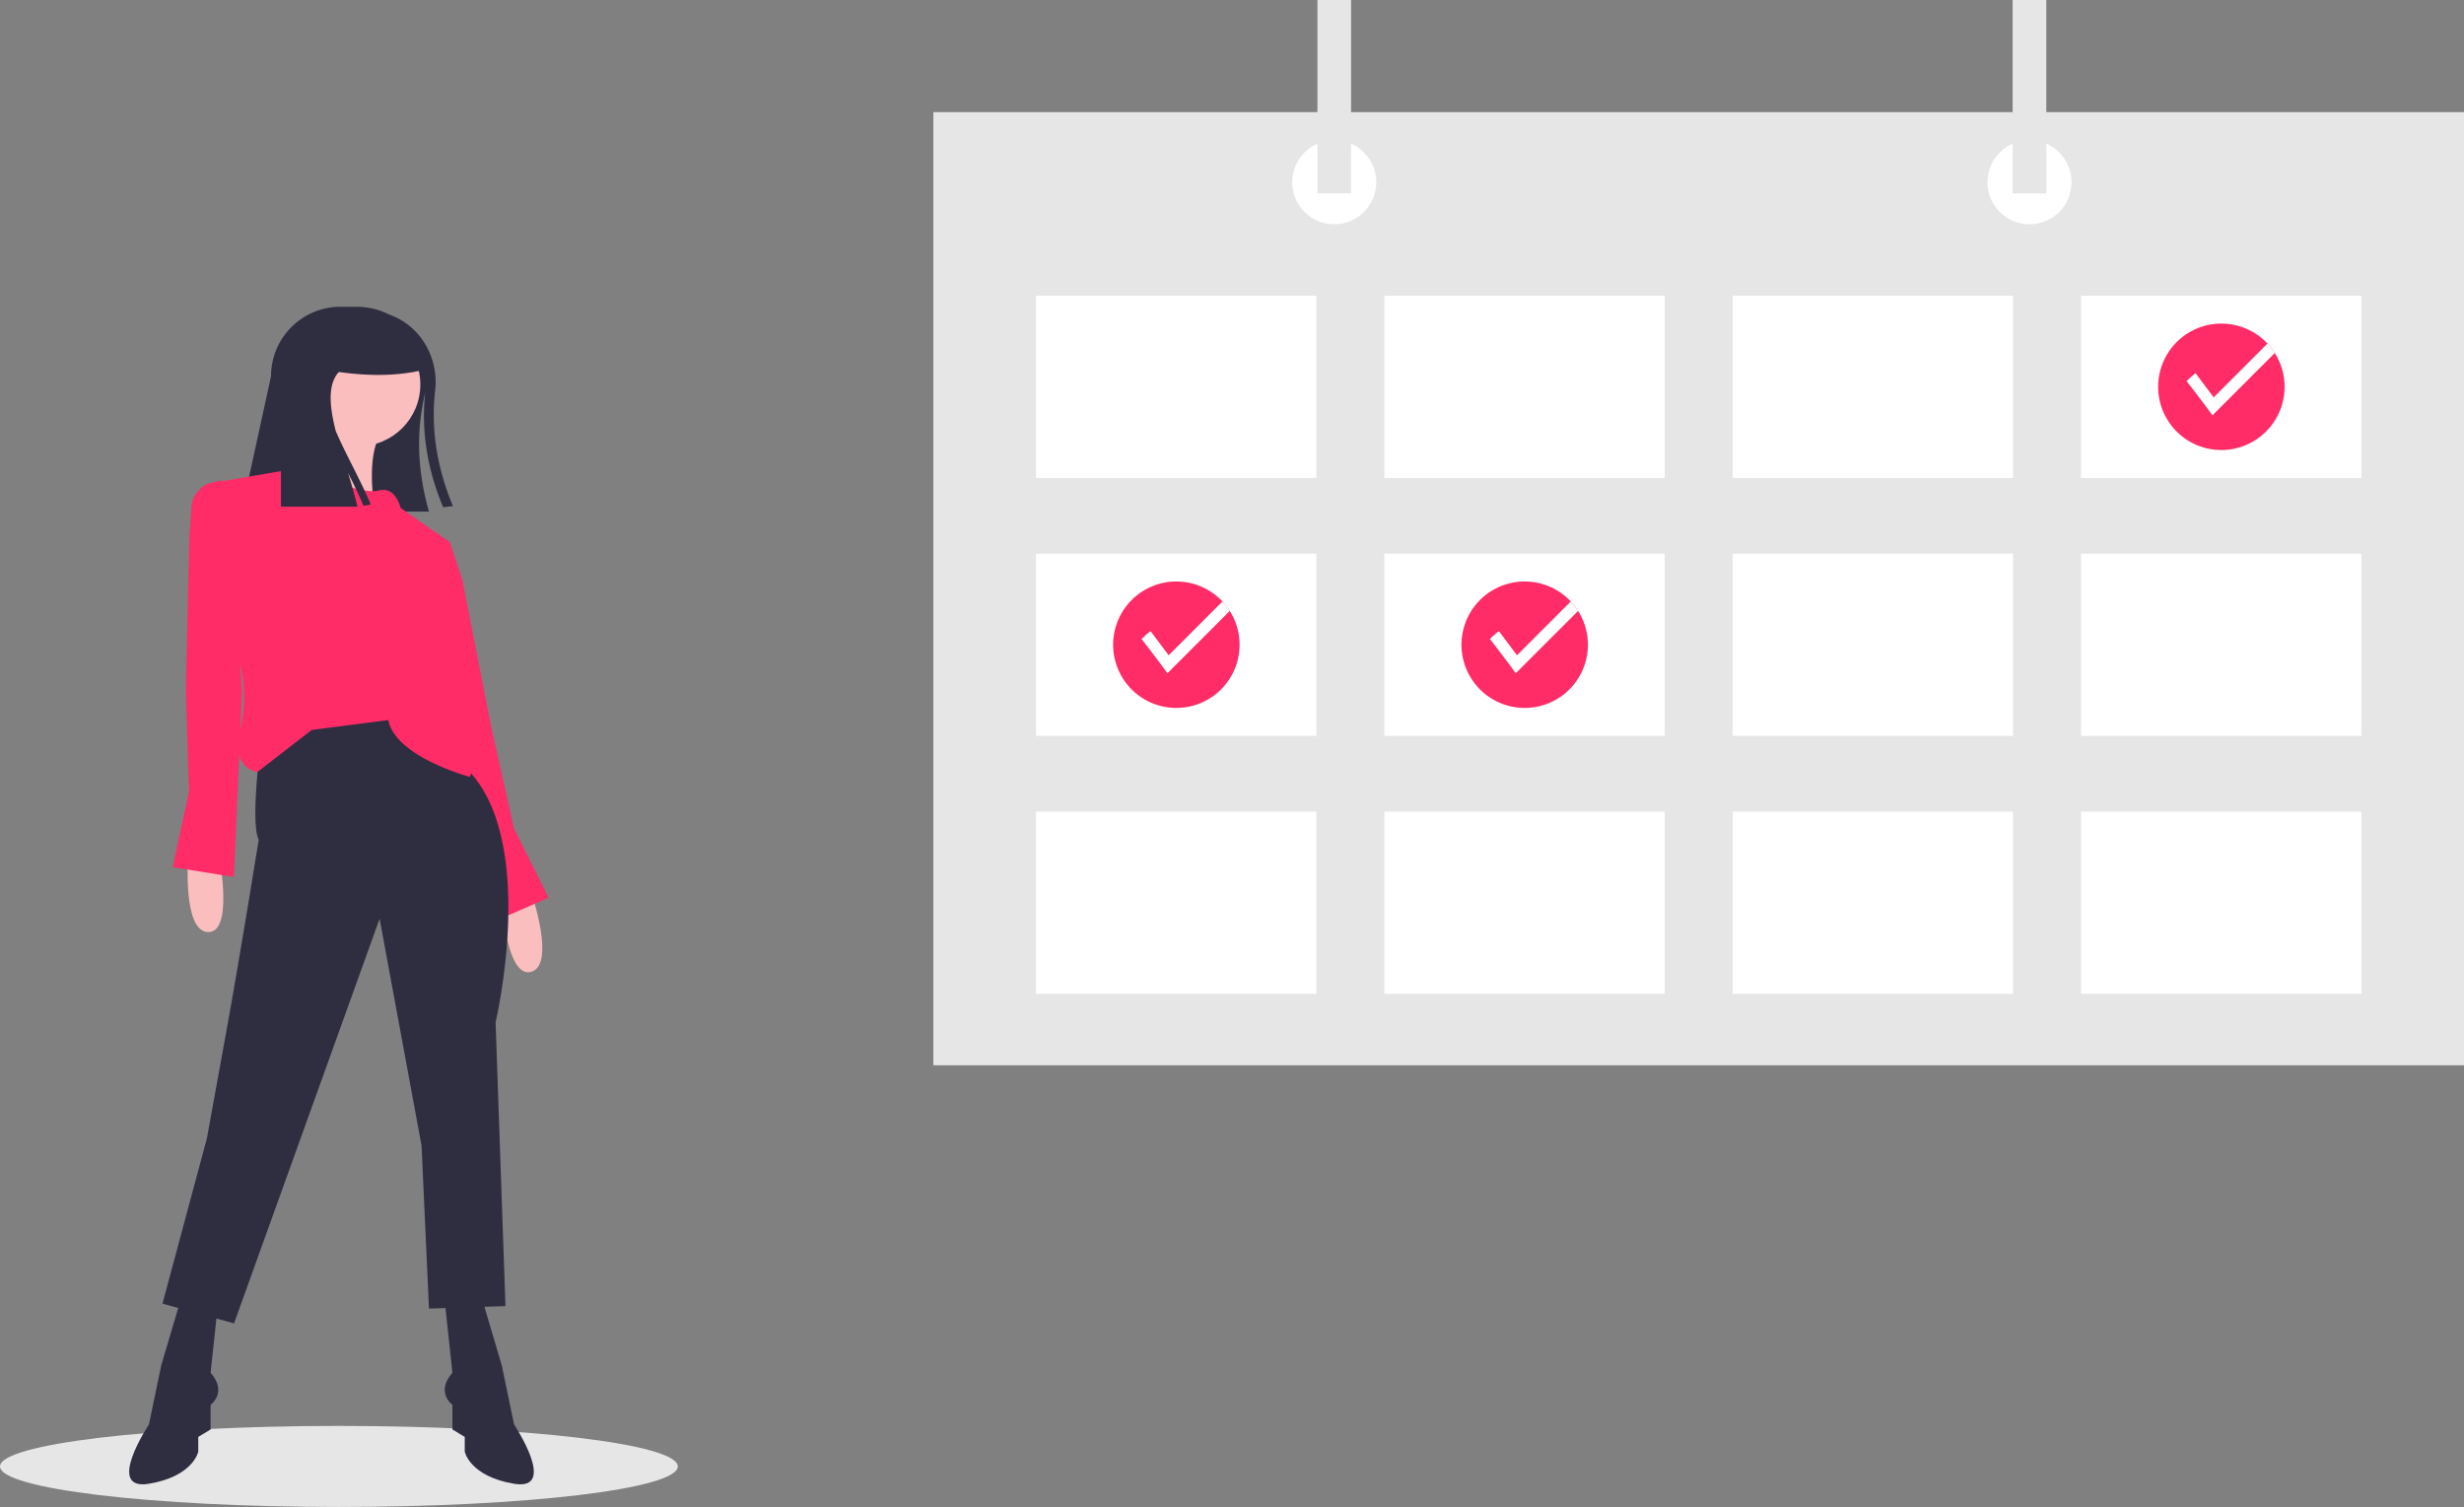 <?xml version="1.0" encoding="UTF-8" standalone="no"?>
<svg
   xmlns:dc="http://purl.org/dc/elements/1.1/"
   xmlns:cc="http://creativecommons.org/ns#"
   xmlns:rdf="http://www.w3.org/1999/02/22-rdf-syntax-ns#"
   xmlns:svg="http://www.w3.org/2000/svg"
   xmlns="http://www.w3.org/2000/svg"
   xmlns:sodipodi="http://sodipodi.sourceforge.net/DTD/sodipodi-0.dtd"
   xmlns:inkscape="http://www.inkscape.org/namespaces/inkscape"
   id="f2f1e99e-1651-46a6-b45f-af903ca31f8b"
   data-name="Layer 1"
   width="887"
   height="542.48"
   viewBox="0 0 887 542.48"
   version="1.1"
   sodipodi:docname="undraw_online_calendar_kvu2.svg"
   inkscape:version="0.92.4 (5da689c313, 2019-01-14)">
  <rect x="0" y="0" width="887" height="542.48" fill="#808080" stroke="none"/>
  <defs
     id="defs5047" />
  <sodipodi:namedview
     pagecolor="#ffffff"
     bordercolor="#666666"
     borderopacity="1"
     objecttolerance="10"
     gridtolerance="10"
     guidetolerance="10"
     inkscape:pageopacity="0"
     inkscape:pageshadow="2"
     inkscape:window-width="2560"
     inkscape:window-height="1377"
     id="namedview5045"
     showgrid="false"
     inkscape:zoom="1.0969323"
     inkscape:cx="526.85959"
     inkscape:cy="297.59377"
     inkscape:window-x="-8"
     inkscape:window-y="-8"
     inkscape:window-maximized="1"
     inkscape:current-layer="f2f1e99e-1651-46a6-b45f-af903ca31f8b" />
  <title
     id="title4968">online_calendar</title>
  <ellipse
     cx="122"
     cy="527.89"
     rx="122"
     ry="14.59"
     fill="#e6e6e6"
     id="ellipse4970" />
  <path
     d="M309.606,319.892c-.062.311-.124.613-.195.924-3.251,13.874-2.531,27.917,1.51,42.102H243.415l10.659-48.755a24.901,24.901,0,0,1,8.554-18.804c.453-.4.924-.791,1.412-1.146a24.803,24.803,0,0,1,15.002-5.018h5.791a25.941,25.941,0,0,1,10.153,2.052c.542.231,1.075.48,1.59.746,11.192,3.89,17.933,15.411,16.575,27.313-1.617,14.158.737,28.024,6.395,41.64l-3.526.409C310.379,347.8,308.025,333.997,309.606,319.892Z"
     transform="translate(-156.5 -178.76)"
     fill="#2f2e41"
     id="path4972" />
  <path
     d="M268.729,326.945s5.329,23.094-5.329,24.871,27.535,7.106,27.535,7.106-2.665-18.653,3.553-24.871Z"
     transform="translate(-156.5 -178.76)"
     fill="#fbbebe"
     id="path4974" />
  <path
     d="M224.261,486.77s-2.177,27.16,7.089,27.525,4.119-26.743,4.119-26.743Z"
     transform="translate(-156.5 -178.76)"
     fill="#fbbebe"
     id="path4976" />
  <path
     d="M347.782,500.15s8.882,25.759,0,28.424-10.659-24.871-10.659-24.871Z"
     transform="translate(-156.5 -178.76)"
     fill="#fbbebe"
     id="path4978" />
  <polygon
     points="144.206 193.484 156.707 191.576 161.971 195.261 166.412 208.584 177.071 262.767 185.065 298.296 197.5 323.167 177.071 332.049 157.529 268.096 144.206 193.484"
     fill="#6c63ff"
     id="polygon4980"
     style="fill:#ff2c67;fill-opacity:1" />
  <path
     d="M251.409,438.418s-5.329,35.529-1.776,42.635c0,0-6.611,41.247-11.547,68.394l-7.106,39.082-15.988,59.512L240.75,655.148l52.406-145.671,15.1,81.718,2.665,58.624,27.535-.888L334.903,546.783s15.988-67.506-11.547-92.376-31.976-24.871-31.976-24.871Z"
     transform="translate(-156.5 -178.76)"
     fill="#2f2e41"
     id="path4982" />
  <path
     d="M330.018,646.265l7.106,23.982,4.441,21.318s15.988,23.982,0,21.318S323.8,701.336,323.8,701.336v-5.329l-4.441-2.665v-8.882s-6.218-4.441,0-11.547l-2.665-24.871Z"
     transform="translate(-156.5 -178.76)"
     fill="#2f2e41"
     id="path4984" />
  <path
     d="M221.653,646.265l-7.106,23.982-4.441,21.318s-15.988,23.982,0,21.318,17.765-11.547,17.765-11.547v-5.329l4.441-2.665v-8.882s6.218-4.441,0-11.547l2.665-24.871Z"
     transform="translate(-156.5 -178.76)"
     fill="#2f2e41"
     id="path4986" />
  <circle
     cx="129.106"
     cy="138.414"
     r="22.206"
     fill="#fbbebe"
     id="circle4988" />
  <path
     d="M263.4,347.374s23.094,9.771,29.312,7.994,7.994,6.218,7.994,6.218l17.765,12.435-5.329,30.2s4.441,15.988-.888,26.647c0,0,14.212,4.441,8.882,11.547,0,0,9.771,5.329,4.441,15.988,0,0-26.647-7.106-29.312-20.429l-27.535,3.553-19.541,15.1s-9.771-.888-6.218-15.1a50.665,50.665,0,0,0-.888-26.647l-9.771-62.176Z"
     transform="translate(-156.5 -178.76)"
     fill="#6c63ff"
     id="path4990"
     style="fill:#ff2c67;fill-opacity:1" />
  <path
     d="M235.253,351.88l-3.547.94a6.309,6.309,0,0,0-3.176,1.995l-1.149,1.343a8.151,8.151,0,0,0-1.939,4.733l-.79,11.323-1.25,55.129,1.12,36.4-5.839,27.186,21.999,3.506,2.973-66.806L238.156,353.946A2.316,2.316,0,0,0,235.253,351.88Z"
     transform="translate(-156.5 -178.76)"
     fill="#6c63ff"
     id="path4992"
     style="fill:#ff2c67;fill-opacity:1" />
  <path
     d="M289.958,360.387c-3.647-8.829-9.051-18.161-12.618-26.537-2.462-9.786-3.08-18.163,2.492-22.449,0-9.424.329-15.571-7.159-20.154a24.913,24.913,0,0,0-5.075,2.97l-.006-.003c-.296.216-.584.446-.867.682-.12.099-.237.201-.354.302-.063.055-.128.107-.191.162l.006.004a24.895,24.895,0,0,0-8.559,18.8v46.979h27.535c-.911-3.968-2.123-8.08-3.378-12.178,1.988,3.968,3.943,7.963,5.554,11.858Z"
     transform="translate(-156.5 -178.76)"
     fill="#2f2e41"
     id="path4994" />
  <path
     d="M310.921,311.4c-12.034,3.374-25.57,2.818-39.971,0V293.636h22.206a17.765,17.765,0,0,1,17.765,17.765Z"
     transform="translate(-156.5 -178.76)"
     fill="#2f2e41"
     id="path4996" />
  <rect
     x="336"
     y="40.366"
     width="551"
     height="343.114"
     fill="#e6e6e6"
     id="rect4998" />
  <rect
     x="372.949"
     y="106.466"
     width="100.916"
     height="65.595"
     fill="#fff"
     id="rect5000" />
  <rect
     x="498.344"
     y="106.466"
     width="100.916"
     height="65.595"
     fill="#fff"
     id="rect5002" />
  <rect
     x="623.74"
     y="106.466"
     width="100.916"
     height="65.595"
     fill="#fff"
     id="rect5004" />
  <rect
     x="749.135"
     y="106.466"
     width="100.916"
     height="65.595"
     fill="#fff"
     id="rect5006" />
  <rect
     x="372.949"
     y="199.309"
     width="100.916"
     height="65.595"
     fill="#fff"
     id="rect5008" />
  <rect
     x="498.344"
     y="199.309"
     width="100.916"
     height="65.595"
     fill="#fff"
     id="rect5010" />
  <rect
     x="623.74"
     y="199.309"
     width="100.916"
     height="65.595"
     fill="#fff"
     id="rect5012" />
  <rect
     x="749.135"
     y="199.309"
     width="100.916"
     height="65.595"
     fill="#fff"
     id="rect5014" />
  <rect
     x="372.949"
     y="292.151"
     width="100.916"
     height="65.595"
     fill="#fff"
     id="rect5016" />
  <rect
     x="498.344"
     y="292.151"
     width="100.916"
     height="65.595"
     fill="#fff"
     id="rect5018" />
  <rect
     x="623.74"
     y="292.151"
     width="100.916"
     height="65.595"
     fill="#fff"
     id="rect5020" />
  <rect
     x="749.135"
     y="292.151"
     width="100.916"
     height="65.595"
     fill="#fff"
     id="rect5022" />
  <circle
     cx="480.31"
     cy="65.595"
     r="15.137"
     fill="#fff"
     id="circle5024" />
  <circle
     cx="730.581"
     cy="65.595"
     r="15.137"
     fill="#fff"
     id="circle5026" />
  <rect
     x="474.255"
     width="12.11"
     height="69.632"
     fill="#e6e6e6"
     id="rect5028" />
  <rect
     x="724.526"
     width="12.11"
     height="69.632"
     fill="#e6e6e6"
     id="rect5030" />
  <path
     d="M978.914,318.024a22.757,22.757,0,1,1-3.527-12.19A22.818,22.818,0,0,1,978.914,318.024Z"
     transform="translate(-156.5 -178.76)"
     fill="#6c63ff"
     id="path5032"
     style="fill:#ff2c67;fill-opacity:1" />
  <path
     d="M975.387,305.833l-22.464,22.46c-1.412-2.186-9.278-12.344-9.278-12.344a31.83,31.83,0,0,1,3.22-2.842l6.523,8.697,19.369-19.369A22.726,22.726,0,0,1,975.387,305.833Z"
     transform="translate(-156.5 -178.76)"
     fill="#fff"
     id="path5034" />
  <path
     d="M728.123,410.866a22.757,22.757,0,1,1-3.527-12.19A22.818,22.818,0,0,1,728.123,410.866Z"
     transform="translate(-156.5 -178.76)"
     fill="#6c63ff"
     id="path5036"
     style="fill:#ff2c67;fill-opacity:1" />
  <path
     d="M724.596,398.676l-22.464,22.46c-1.412-2.186-9.278-12.344-9.278-12.344a31.83,31.83,0,0,1,3.22-2.842l6.523,8.697,19.369-19.369A22.727,22.727,0,0,1,724.596,398.676Z"
     transform="translate(-156.5 -178.76)"
     fill="#fff"
     id="path5038" />
  <path
     d="M602.728,410.866a22.757,22.757,0,1,1-3.527-12.19A22.818,22.818,0,0,1,602.728,410.866Z"
     transform="translate(-156.5 -178.76)"
     fill="#6c63ff"
     id="path5040"
     style="fill:#ff2c67;fill-opacity:1" />
  <path
     d="M599.201,398.676l-22.464,22.46c-1.412-2.186-9.278-12.344-9.278-12.344a31.83,31.83,0,0,1,3.22-2.842l6.523,8.697,19.369-19.369A22.727,22.727,0,0,1,599.201,398.676Z"
     transform="translate(-156.5 -178.76)"
     fill="#fff"
     id="path5042" />
</svg>
